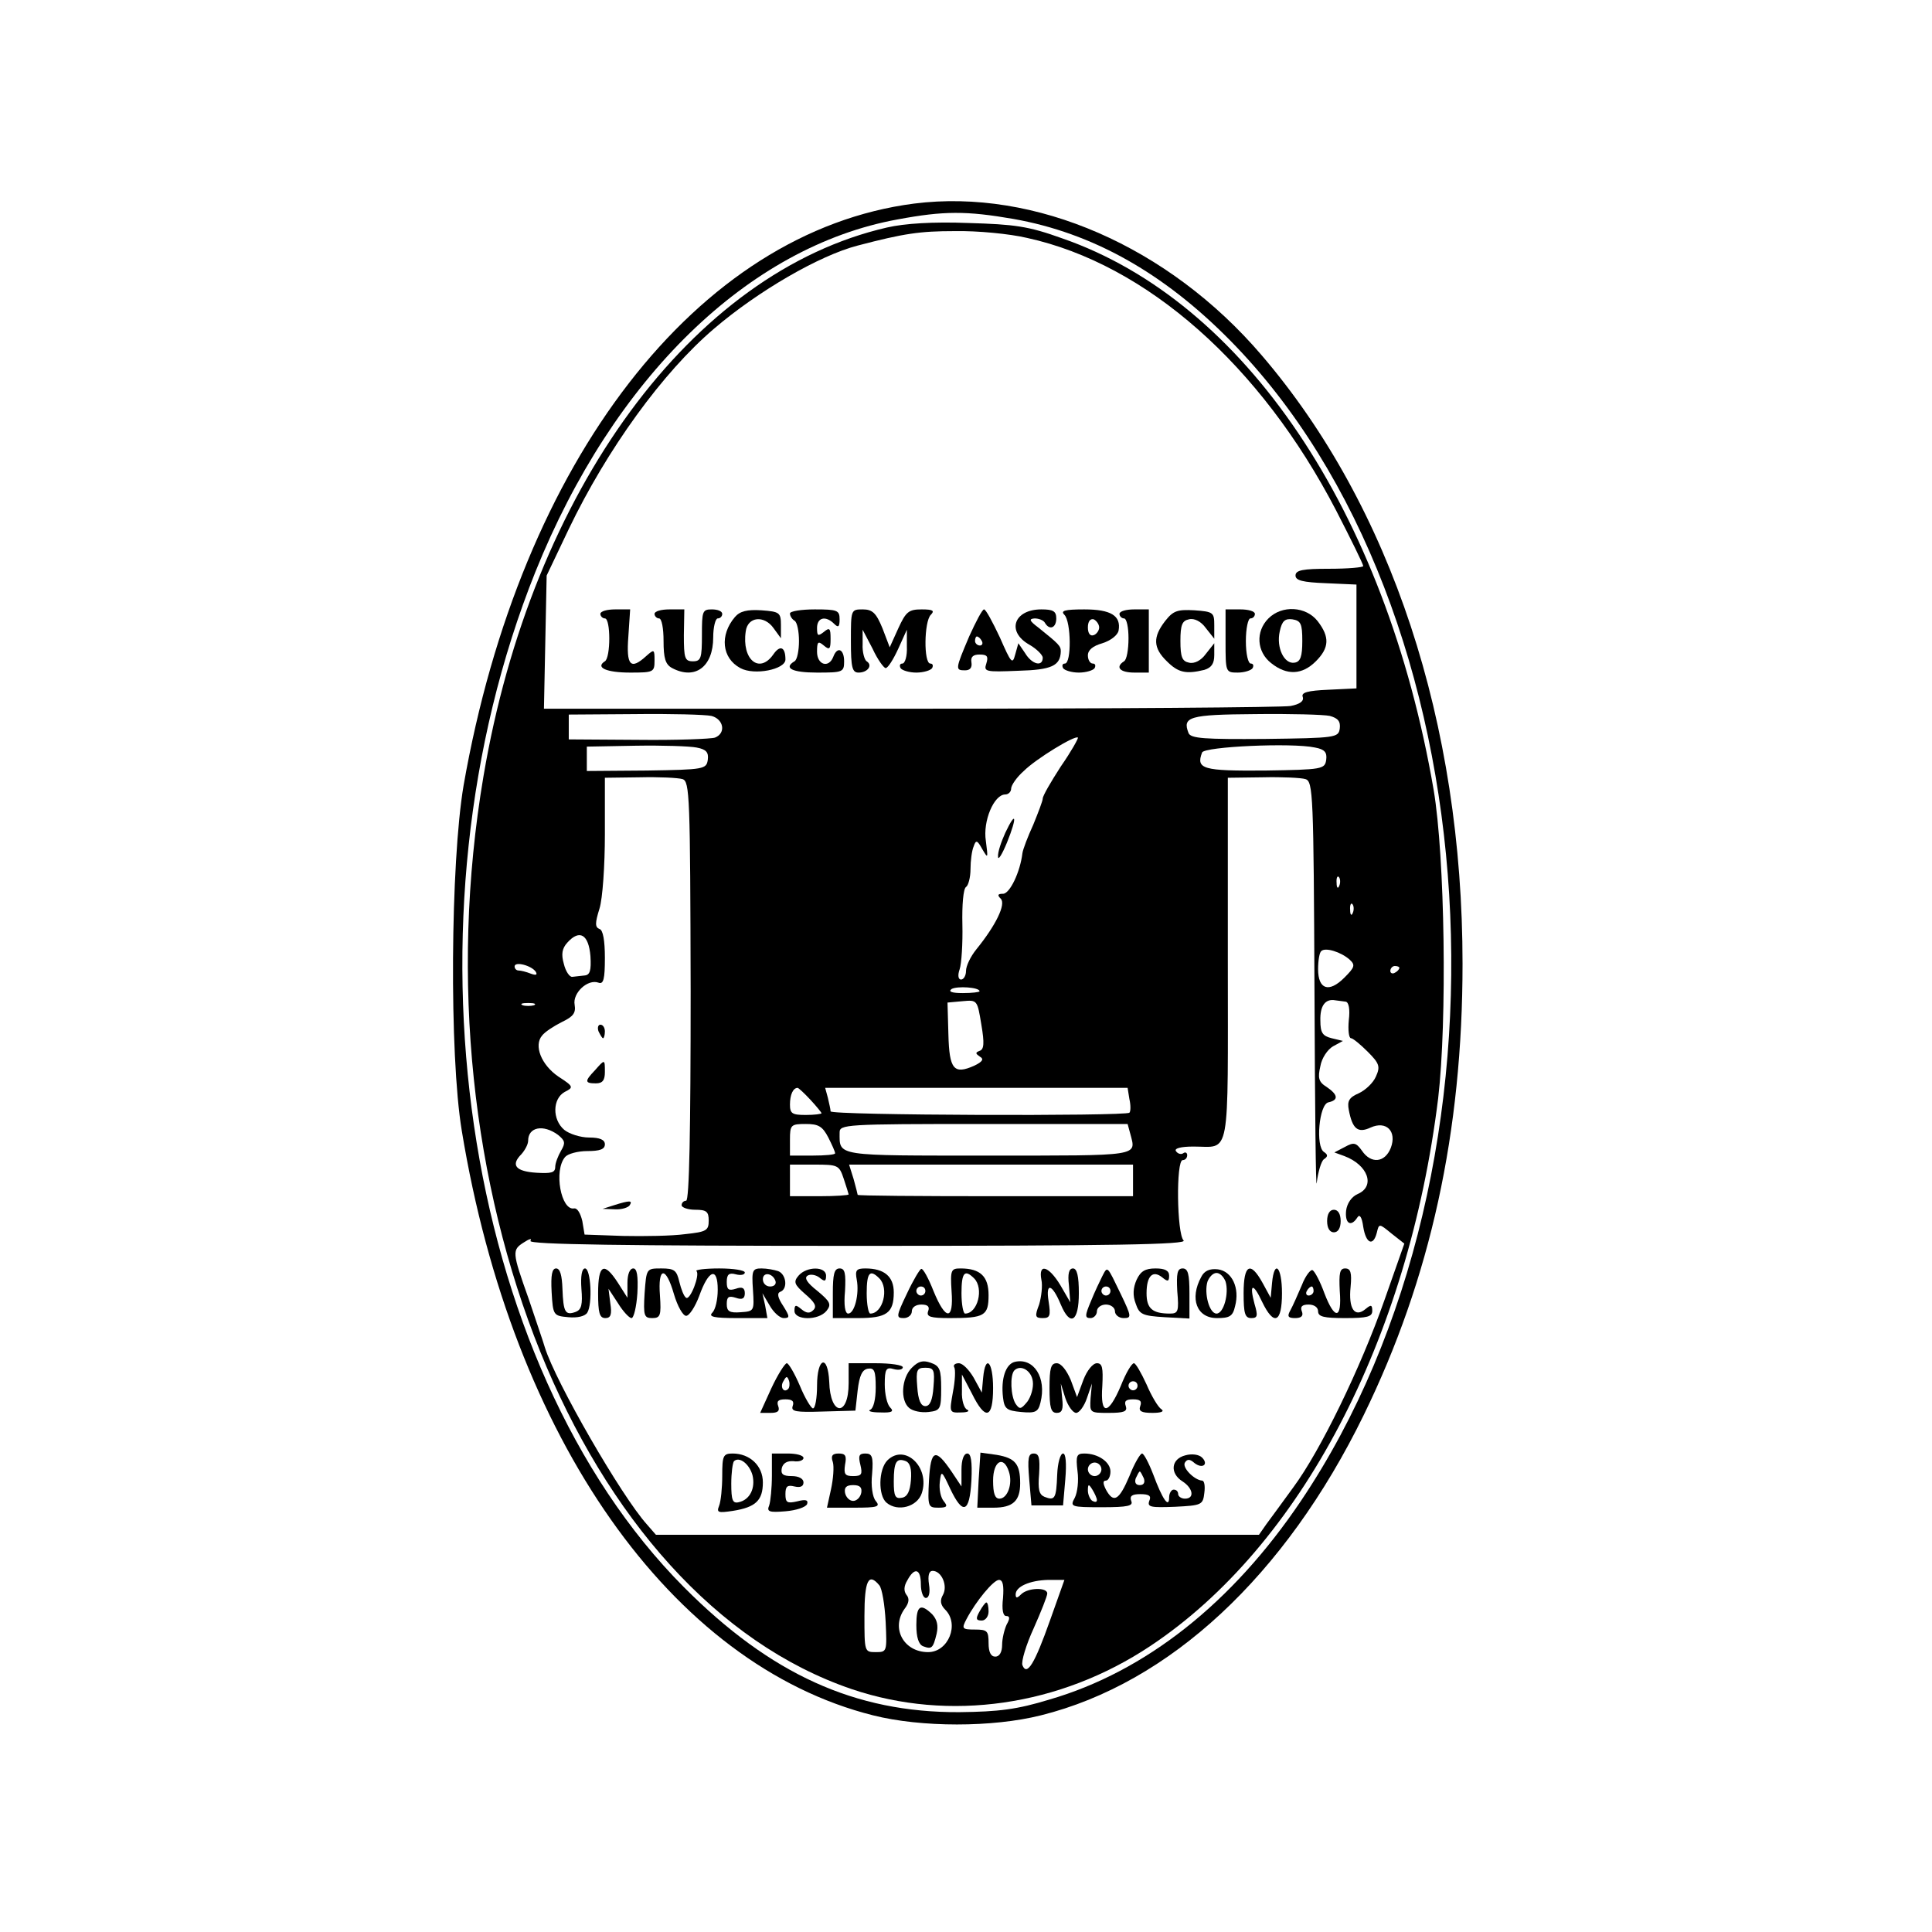 <?xml version="1.0" standalone="no"?>
<!DOCTYPE svg PUBLIC "-//W3C//DTD SVG 20010904//EN"
 "http://www.w3.org/TR/2001/REC-SVG-20010904/DTD/svg10.dtd">
<svg version="1.0" xmlns="http://www.w3.org/2000/svg"
 width="428pt" height="428pt" viewBox="0 0 428 428"
 preserveAspectRatio="xMidYMid meet">

<g transform="translate(0,428) scale(0.1,-0.1)"
fill="#000000" stroke="none">
<path d="M2025 3829 c-480 -62 -872 -569 -998 -1289 -29 -171 -32 -596 -4
-765 112 -682 465 -1183 911 -1295 107 -27 265 -27 372 0 285 71 541 309 715
665 148 303 219 627 219 1000 0 533 -158 1013 -445 1348 -206 241 -502 370
-770 336z m220 -34 c175 -31 332 -119 480 -269 583 -591 659 -1825 157 -2571
-152 -226 -344 -378 -557 -440 -72 -22 -112 -27 -200 -28 -231 -1 -418 84
-610 277 -493 496 -637 1480 -329 2249 173 430 472 721 803 781 102 19 152 19
256 1z"/>
<path d="M1965 3776 c-432 -99 -787 -583 -894 -1216 -153 -905 216 -1818 816
-2022 216 -73 461 -38 662 96 332 221 571 677 637 1213 20 171 15 535 -10 683
-106 618 -419 1082 -823 1222 -75 27 -105 31 -208 34 -78 3 -141 -1 -180 -10z
m310 -23 c265 -58 518 -282 685 -604 33 -64 60 -119 60 -123 0 -3 -34 -6 -75
-6 -59 0 -75 -3 -75 -15 0 -11 16 -15 68 -17 l67 -3 0 -115 0 -115 -62 -3
c-46 -2 -61 -6 -57 -16 3 -9 -6 -16 -27 -20 -17 -3 -397 -6 -843 -6 l-811 0 3
148 3 147 49 103 c85 177 208 347 322 444 97 83 233 162 318 184 103 27 138
32 215 32 50 1 122 -6 160 -15z m-699 -1059 c27 -7 33 -38 8 -48 -9 -3 -85 -6
-170 -5 l-154 1 0 27 0 28 146 1 c80 1 156 -1 170 -4z m1370 0 c18 -5 24 -12
22 -28 -3 -20 -8 -21 -166 -23 -134 -1 -164 1 -169 13 -14 36 1 41 147 42 78
1 153 -1 166 -4z m-596 -112 c-22 -34 -40 -65 -40 -71 0 -5 -10 -31 -21 -58
-12 -26 -23 -55 -24 -63 -5 -42 -28 -90 -43 -90 -12 0 -13 -3 -5 -11 12 -12
-11 -59 -54 -112 -13 -16 -23 -37 -23 -48 0 -10 -5 -19 -11 -19 -6 0 -8 9 -3
23 4 12 7 57 6 99 -1 43 2 79 8 83 5 3 10 21 10 40 0 18 3 41 7 50 5 15 8 14
19 -6 13 -22 13 -21 8 18 -7 44 18 103 43 103 7 0 13 6 13 13 0 7 12 25 28 39
27 27 114 80 120 74 1 -2 -15 -31 -38 -64z m-807 42 c22 -4 27 -11 25 -27 -3
-21 -8 -22 -135 -24 l-133 -1 0 27 0 27 108 2 c59 1 120 -1 135 -4z m1370 0
c22 -4 27 -11 25 -27 -3 -21 -8 -22 -136 -24 -137 -1 -153 3 -139 40 5 13 199
22 250 11z m-1401 -70 c16 -5 17 -38 18 -470 0 -308 -3 -464 -10 -464 -5 0
-10 -4 -10 -10 0 -5 14 -10 30 -10 25 0 30 -4 30 -24 0 -22 -5 -25 -52 -30
-29 -4 -91 -5 -138 -4 l-85 3 -5 30 c-4 17 -11 29 -18 28 -29 -6 -46 84 -20
114 6 7 28 13 49 13 28 0 39 4 39 15 0 10 -11 15 -35 15 -19 0 -44 8 -55 17
-27 23 -26 69 1 84 20 10 20 12 -14 34 -38 26 -55 69 -36 91 6 8 26 21 44 30
25 12 31 20 28 38 -5 26 29 58 53 49 11 -4 14 8 14 55 0 38 -4 62 -12 64 -10
4 -10 13 0 45 7 22 12 96 12 165 l0 125 77 1 c43 1 85 -1 95 -4z m1380 0 c17
-5 18 -35 20 -472 1 -257 3 -447 5 -422 3 24 10 48 16 52 9 6 9 10 0 16 -19
12 -11 106 10 110 23 5 21 17 -4 34 -18 11 -20 20 -14 46 3 18 16 37 28 44
l22 12 -25 6 c-20 5 -25 12 -25 39 -1 33 11 49 33 45 6 -1 17 -2 23 -3 7 -1
10 -17 7 -41 -2 -22 0 -40 5 -40 4 0 21 -14 37 -30 26 -26 28 -33 18 -55 -6
-14 -23 -30 -38 -37 -21 -9 -26 -17 -22 -37 8 -42 20 -52 48 -39 35 16 59 -8
45 -45 -13 -33 -44 -36 -64 -6 -13 18 -18 19 -38 8 l-23 -12 22 -8 c53 -20 69
-67 30 -84 -14 -6 -24 -21 -26 -37 -3 -29 11 -37 25 -15 5 8 10 1 13 -21 6
-37 22 -44 30 -13 5 21 5 21 33 -2 l28 -22 -44 -125 c-53 -151 -142 -334 -202
-415 -24 -33 -51 -70 -60 -82 l-16 -23 -668 0 -668 0 -20 23 c-56 62 -202 315
-226 392 -3 11 -20 60 -36 108 -37 104 -37 108 -10 125 12 8 18 9 14 3 -4 -8
207 -11 726 -11 570 0 730 3 721 12 -15 15 -17 178 -2 178 6 0 10 5 10 11 0 5
-4 8 -9 4 -5 -3 -12 -1 -16 5 -4 6 11 10 39 10 83 0 76 -36 76 415 l0 402 77
1 c43 1 86 -1 95 -4z m75 -236 c-3 -8 -6 -5 -6 6 -1 11 2 17 5 13 3 -3 4 -12
1 -19z m30 -60 c-3 -8 -6 -5 -6 6 -1 11 2 17 5 13 3 -3 4 -12 1 -19z m-1689
-96 c2 -32 -1 -42 -13 -43 -8 -1 -20 -2 -27 -3 -6 -1 -15 12 -19 29 -6 21 -4
34 8 47 27 30 47 18 51 -30z m1682 -8 c13 -12 11 -17 -12 -40 -34 -34 -58 -26
-58 19 0 19 3 37 7 40 9 9 44 -2 63 -19z m-1803 -27 c4 -7 0 -8 -11 -4 -10 4
-22 7 -27 7 -5 0 -9 4 -9 9 0 12 38 2 47 -12z m1913 9 c0 -3 -4 -8 -10 -11 -5
-3 -10 -1 -10 4 0 6 5 11 10 11 6 0 10 -2 10 -4z m-930 -52 c0 -2 -17 -4 -37
-4 -24 0 -33 3 -25 9 12 7 62 4 62 -5z m0 -132 c-10 -4 -9 -6 1 -13 9 -5 6
-11 -13 -20 -45 -20 -55 -8 -57 69 l-2 71 33 3 c33 3 33 3 42 -52 7 -41 6 -55
-4 -58z m-987 101 c-7 -2 -19 -2 -25 0 -7 3 -2 5 12 5 14 0 19 -2 13 -5z m612
-209 c14 -15 25 -29 25 -30 0 -2 -16 -4 -35 -4 -30 0 -35 3 -35 23 0 22 7 37
17 37 2 0 15 -12 28 -26z m707 1 c3 -13 3 -27 0 -30 -8 -8 -662 -6 -662 3 0 4
-3 17 -6 30 l-6 22 335 0 335 0 4 -25z m-667 -85 c8 -16 15 -31 15 -35 0 -3
-22 -5 -50 -5 l-50 0 0 35 c0 33 2 35 35 35 28 0 37 -5 50 -30z m669 8 c13
-50 26 -48 -313 -48 -343 0 -331 -2 -331 51 0 18 11 19 319 19 l319 0 6 -22z
m-1268 -2 c16 -13 17 -18 7 -35 -7 -12 -13 -28 -13 -36 0 -13 -9 -15 -42 -13
-46 3 -57 17 -33 41 8 9 15 22 15 30 0 30 33 37 66 13z m633 -97 c6 -18 11
-34 11 -35 0 -2 -29 -4 -65 -4 l-65 0 0 35 0 35 54 0 c52 0 55 -1 65 -31z
m641 -4 l0 -35 -305 0 c-168 0 -305 1 -305 3 0 1 -4 17 -9 35 l-10 32 315 0
314 0 0 -35z m-470 -895 c0 -16 5 -30 11 -30 7 0 10 12 7 30 -3 20 0 30 8 30
20 0 34 -33 23 -53 -7 -12 -6 -22 5 -33 32 -32 7 -94 -38 -94 -54 0 -83 53
-52 96 10 13 11 23 4 31 -6 8 -6 19 2 32 16 30 30 26 30 -9z m-92 -2 c6 -7 12
-43 14 -81 3 -66 3 -67 -22 -67 -25 0 -25 1 -25 80 0 79 9 97 33 68z m274 -28
c-3 -26 0 -40 7 -40 8 0 9 -5 1 -19 -5 -11 -10 -31 -10 -45 0 -16 -6 -26 -15
-26 -10 0 -15 10 -15 30 0 27 -3 30 -30 30 -29 0 -30 2 -19 23 21 40 60 87 72
87 9 0 11 -13 9 -40z m104 -50 c-34 -96 -51 -124 -61 -99 -3 8 8 45 25 82 16
36 30 71 30 77 0 14 -43 13 -58 -2 -9 -9 -12 -9 -12 0 0 17 31 31 72 32 l36 0
-32 -90z"/>
<path d="M1330 2920 c0 -5 5 -10 10 -10 13 0 13 -87 0 -95 -22 -14 4 -25 56
-25 52 0 54 1 54 27 0 25 -1 25 -18 10 -35 -32 -45 -22 -40 43 l4 60 -33 0
c-18 0 -33 -4 -33 -10z"/>
<path d="M1450 2920 c0 -5 5 -10 10 -10 6 0 10 -22 10 -50 0 -38 4 -52 19 -60
51 -27 91 3 91 68 0 23 5 42 10 42 6 0 10 5 10 10 0 6 -10 10 -23 10 -21 0
-22 -4 -22 -57 0 -51 -2 -58 -20 -58 -18 0 -20 7 -20 58 l1 57 -33 0 c-18 0
-33 -4 -33 -10z"/>
<path d="M1628 2913 c-34 -40 -29 -91 12 -113 31 -17 100 -3 100 19 0 28 -12
33 -27 11 -31 -44 -70 -11 -61 51 4 33 41 37 62 7 l16 -22 0 29 c0 28 -3 30
-43 33 -32 2 -48 -2 -59 -15z"/>
<path d="M1750 2921 c0 -6 5 -13 10 -16 6 -3 10 -24 10 -45 0 -21 -4 -42 -10
-45 -25 -15 -5 -25 50 -25 57 0 60 1 60 25 0 27 -15 34 -24 10 -10 -26 -36
-18 -36 11 0 22 2 25 15 14 13 -11 15 -8 15 15 0 23 -2 26 -15 15 -13 -10 -15
-9 -15 9 0 23 19 28 38 9 9 -9 12 -7 12 10 0 20 -5 22 -55 22 -30 0 -55 -4
-55 -9z"/>
<path d="M1885 2860 c0 -59 3 -70 17 -70 20 0 32 16 18 25 -5 3 -10 21 -9 38
l0 32 22 -42 c11 -24 25 -43 29 -43 5 0 17 19 28 43 l19 42 0 -37 c1 -21 -4
-38 -10 -38 -5 0 -7 -4 -4 -10 3 -5 19 -10 35 -10 16 0 32 5 35 10 3 6 1 10
-4 10 -15 0 -14 93 1 108 9 9 5 12 -20 12 -29 0 -35 -5 -52 -42 l-19 -42 -16
42 c-14 34 -22 42 -44 42 -26 0 -26 -1 -26 -70z"/>
<path d="M2147 2870 c-31 -73 -31 -75 -9 -75 11 0 16 6 14 18 -2 12 4 17 18
17 17 0 20 -4 15 -20 -6 -18 -2 -19 70 -16 75 2 94 11 95 43 0 12 -4 16 -50
53 -20 15 -21 19 -8 20 9 0 20 -4 23 -10 10 -17 25 -11 25 10 0 16 -7 20 -33
20 -61 0 -78 -49 -27 -78 16 -9 30 -23 30 -29 0 -21 -24 -15 -39 10 l-15 22
-7 -25 c-6 -23 -9 -19 -34 38 -16 34 -31 62 -35 62 -4 0 -18 -27 -33 -60z m28
-10 c3 -5 1 -10 -4 -10 -6 0 -11 5 -11 10 0 6 2 10 4 10 3 0 8 -4 11 -10z"/>
<path d="M2358 2918 c15 -15 16 -108 1 -108 -5 0 -7 -4 -4 -10 3 -5 19 -10 35
-10 16 0 32 5 35 10 3 6 1 10 -4 10 -6 0 -11 8 -11 18 0 12 11 21 32 27 19 6
34 18 36 28 6 33 -17 47 -76 47 -44 0 -53 -3 -44 -12z m77 -28 c0 -7 -6 -15
-12 -17 -8 -3 -13 4 -13 17 0 13 5 20 13 18 6 -3 12 -11 12 -18z"/>
<path d="M2480 2920 c0 -5 5 -10 10 -10 6 0 10 -20 10 -44 0 -25 -4 -48 -10
-51 -20 -13 -9 -25 23 -25 l32 0 0 70 0 70 -32 0 c-18 0 -33 -4 -33 -10z"/>
<path d="M2581 2904 c-27 -35 -27 -59 4 -89 25 -25 42 -29 83 -19 16 5 22 14
22 33 l0 26 -19 -24 c-10 -14 -25 -22 -37 -19 -15 3 -19 12 -19 48 0 36 4 45
19 48 12 3 27 -5 37 -19 l19 -24 0 30 c0 28 -2 30 -44 33 -38 2 -47 -1 -65
-24z"/>
<path d="M2715 2860 c0 -69 0 -70 27 -70 15 0 30 5 33 10 3 6 1 10 -4 10 -6 0
-11 21 -11 50 0 28 5 50 10 50 6 0 10 5 10 10 0 6 -15 10 -32 10 l-33 0 0 -70z"/>
<path d="M2810 2910 c-29 -29 -26 -74 6 -99 35 -28 69 -26 99 4 30 30 31 54 4
89 -26 33 -79 36 -109 6z m75 -50 c0 -34 -4 -46 -17 -48 -23 -4 -41 33 -33 69
5 24 12 29 28 27 19 -3 22 -10 22 -48z"/>
<path d="M2227 2435 c-9 -20 -17 -43 -16 -53 0 -9 9 5 20 32 23 57 20 72 -4
21z"/>
<path d="M1326 1995 c4 -8 8 -15 10 -15 2 0 4 7 4 15 0 8 -4 15 -10 15 -5 0
-7 -7 -4 -15z"/>
<path d="M1318 1909 c-23 -24 -23 -29 2 -29 15 0 20 7 20 25 0 29 0 29 -22 4z"/>
<path d="M1360 1610 l-25 -8 27 -1 c15 -1 30 4 33 9 7 11 0 11 -35 0z"/>
<path d="M2940 1575 c0 -16 6 -25 15 -25 9 0 15 9 15 25 0 16 -6 25 -15 25 -9
0 -15 -9 -15 -25z"/>
<path d="M1222 1418 c3 -52 4 -53 37 -56 20 -2 37 2 42 10 12 19 8 98 -5 98
-7 0 -10 -17 -8 -45 3 -35 0 -46 -12 -51 -24 -9 -28 -1 -30 51 -1 29 -5 45
-14 45 -9 0 -12 -14 -10 -52z"/>
<path d="M1325 1415 c0 -43 3 -55 16 -55 12 0 15 8 11 33 l-4 32 21 -32 c11
-18 25 -33 30 -33 5 0 11 25 13 55 2 39 -1 55 -9 55 -8 0 -13 -13 -13 -32 l0
-33 -21 33 c-31 48 -44 41 -44 -23z"/>
<path d="M1428 1415 c-3 -50 -1 -55 17 -55 18 0 20 6 17 50 -5 64 13 66 31 3
8 -27 20 -48 27 -48 7 0 20 20 29 44 21 59 41 65 41 14 0 -22 -5 -44 -12 -51
-9 -9 3 -12 55 -12 l67 0 -5 28 -6 27 16 -27 c9 -16 23 -28 31 -28 14 0 14 3
-1 27 -12 18 -14 28 -7 31 18 6 14 39 -4 46 -9 3 -25 6 -37 6 -20 0 -22 -4
-19 -47 3 -47 3 -48 -27 -50 -25 -2 -31 2 -31 18 0 16 4 19 20 14 14 -5 20 -2
20 10 0 12 -6 15 -20 10 -16 -5 -20 -2 -20 15 0 17 5 21 20 17 11 -3 20 -1 20
4 0 5 -25 9 -57 9 -31 0 -54 -3 -50 -6 8 -8 -14 -65 -23 -59 -5 3 -11 19 -15
35 -6 26 -11 30 -40 30 -33 0 -33 0 -37 -55z m290 27 c2 -7 -3 -12 -12 -12 -9
0 -16 7 -16 16 0 17 22 14 28 -4z"/>
<path d="M1769 1454 c-12 -14 -9 -20 15 -41 21 -18 26 -27 18 -35 -8 -8 -15
-8 -27 2 -12 10 -15 10 -15 -4 0 -21 53 -22 71 0 11 14 9 20 -20 44 -23 18
-30 29 -22 34 6 4 18 2 26 -4 12 -10 15 -9 15 4 0 21 -43 21 -61 0z"/>
<path d="M1845 1415 l0 -55 56 0 c63 0 79 11 79 57 0 35 -21 53 -63 53 -20 0
-23 -4 -19 -25 6 -32 -5 -75 -19 -75 -7 0 -10 19 -7 50 2 39 0 50 -12 50 -12
0 -15 -13 -15 -55z m103 33 c22 -22 8 -78 -20 -78 -4 0 -8 20 -8 45 0 46 7 54
28 33z"/>
<path d="M2009 1414 c-24 -50 -24 -54 -7 -54 10 0 18 7 18 15 0 9 9 15 21 15
15 0 19 -5 15 -15 -4 -12 5 -15 48 -15 77 0 86 5 86 51 0 41 -18 59 -62 59
-21 0 -23 -3 -20 -50 5 -66 -13 -66 -40 0 -11 28 -23 50 -27 49 -3 0 -18 -25
-32 -55z m149 34 c22 -22 8 -78 -20 -78 -4 0 -8 20 -8 45 0 46 7 54 28 33z
m-108 -28 c0 -5 -4 -10 -10 -10 -5 0 -10 5 -10 10 0 6 5 10 10 10 6 0 10 -4
10 -10z"/>
<path d="M2307 1445 c3 -13 0 -38 -5 -55 -10 -26 -9 -30 8 -30 16 0 18 5 13
37 -7 43 8 39 27 -7 21 -50 40 -38 40 25 0 38 -4 55 -13 55 -9 0 -12 -12 -9
-37 l3 -38 -22 38 c-26 43 -49 49 -42 12z"/>
<path d="M2442 1453 c-5 -10 -17 -35 -25 -55 -14 -33 -14 -38 -1 -38 7 0 14 7
14 15 0 8 9 15 20 15 11 0 20 -7 20 -15 0 -8 9 -15 19 -15 18 0 18 3 -6 53
-31 64 -29 63 -41 40z m18 -33 c0 -5 -4 -10 -10 -10 -5 0 -10 5 -10 10 0 6 5
10 10 10 6 0 10 -4 10 -10z"/>
<path d="M2518 1445 c-8 -18 -9 -35 -2 -53 8 -24 15 -27 64 -30 l55 -3 0 56
c0 42 -3 55 -15 55 -12 0 -14 -11 -12 -50 4 -45 2 -50 -16 -50 -39 0 -52 11
-52 45 0 39 14 52 35 35 12 -10 15 -9 15 4 0 11 -9 16 -30 16 -23 0 -33 -6
-42 -25z"/>
<path d="M2661 1451 c-26 -48 -10 -91 35 -91 28 0 35 4 40 26 11 41 -7 78 -38
82 -18 2 -30 -3 -37 -17z m54 -10 c8 -26 -4 -71 -20 -71 -16 0 -28 45 -20 71
4 10 12 19 20 19 8 0 16 -9 20 -19z"/>
<path d="M2755 1415 c0 -45 3 -55 17 -55 14 0 15 5 7 32 -12 45 -3 47 17 4 26
-54 44 -47 44 19 0 59 -17 76 -22 23 l-3 -33 -18 33 c-27 49 -42 41 -42 -23z"/>
<path d="M2884 1433 c-9 -21 -20 -46 -25 -55 -8 -14 -6 -18 10 -18 14 0 19 5
15 15 -4 10 0 15 15 15 12 0 21 -6 21 -15 0 -12 13 -15 60 -15 49 0 60 3 60
16 0 14 -3 14 -15 4 -24 -20 -38 1 -33 49 3 32 0 41 -12 41 -12 0 -14 -10 -12
-50 5 -63 -11 -65 -34 -5 -9 25 -21 48 -26 51 -4 3 -16 -12 -24 -33z m26 -13
c0 -5 -5 -10 -11 -10 -5 0 -7 5 -4 10 3 6 8 10 11 10 2 0 4 -4 4 -10z"/>
<path d="M2020 1250 c-23 -23 -26 -72 -6 -89 8 -7 27 -11 43 -9 26 3 28 6 28
52 0 42 -3 50 -23 57 -17 6 -27 4 -42 -11z m48 -42 c-2 -30 -8 -43 -18 -43
-10 0 -16 13 -18 43 -3 37 -1 42 18 42 19 0 21 -5 18 -42z"/>
<path d="M2248 1263 c-20 -5 -31 -37 -26 -79 3 -25 8 -29 40 -32 32 -3 38 0
43 21 14 55 -15 100 -57 90z m40 -43 c2 -14 -4 -34 -12 -45 -14 -17 -17 -18
-26 -5 -11 17 -13 63 -3 74 14 14 38 0 41 -24z"/>
<path d="M1709 1205 l-25 -55 23 0 c16 0 21 4 17 15 -4 11 0 15 16 15 15 0 20
-4 16 -15 -4 -12 7 -14 67 -12 l72 2 5 45 c4 33 10 46 23 48 14 2 17 -5 17
-42 0 -26 -5 -46 -12 -49 -7 -3 3 -6 22 -6 26 -1 31 2 22 11 -7 7 -12 30 -12
51 0 34 3 39 20 34 11 -3 20 -1 20 4 0 5 -27 9 -60 9 l-60 0 0 -44 c0 -76 -41
-73 -43 3 -3 62 -27 54 -27 -9 0 -27 -4 -50 -9 -50 -4 0 -18 23 -29 50 -12 28
-25 50 -29 50 -4 0 -20 -25 -34 -55z m37 -2 c-10 -10 -19 5 -10 18 6 11 8 11
12 0 2 -7 1 -15 -2 -18z"/>
<path d="M2114 1251 c3 -5 2 -30 -3 -55 -8 -45 -8 -46 18 -45 14 0 20 3 14 6
-7 2 -13 21 -12 41 l0 37 22 -42 c30 -61 47 -56 47 12 0 59 -17 76 -22 23 l-3
-33 -18 33 c-10 17 -24 32 -33 32 -8 0 -13 -4 -10 -9z"/>
<path d="M2325 1205 c0 -43 3 -55 16 -55 12 0 15 8 12 33 l-3 32 10 -32 c6
-18 17 -33 24 -33 7 0 18 15 24 33 l11 32 -3 -32 c-2 -33 -2 -33 40 -33 34 0
42 3 38 15 -4 11 0 15 16 15 16 0 20 -4 16 -15 -4 -11 2 -15 27 -15 19 0 27 3
20 8 -7 4 -22 29 -33 55 -12 26 -24 47 -28 47 -5 0 -18 -22 -29 -50 -28 -66
-46 -66 -41 0 2 40 0 50 -12 50 -9 0 -22 -16 -30 -37 l-14 -38 -14 38 c-9 21
-21 37 -31 37 -13 0 -16 -11 -16 -55z m195 5 c0 -5 -4 -10 -10 -10 -5 0 -10 5
-10 10 0 6 5 10 10 10 6 0 10 -4 10 -10z"/>
<path d="M1600 1011 c0 -27 -3 -57 -7 -67 -6 -15 -2 -16 31 -11 50 8 66 23 66
63 0 37 -29 64 -67 64 -21 0 -23 -5 -23 -49z m67 1 c7 -29 -6 -55 -31 -60 -13
-3 -16 5 -16 41 0 24 3 46 6 50 12 11 34 -6 41 -31z"/>
<path d="M1710 1011 c0 -27 -3 -57 -6 -66 -6 -14 0 -16 36 -13 24 2 45 9 48
16 3 9 -3 11 -22 6 -22 -5 -26 -3 -26 16 0 17 4 21 20 17 13 -3 20 0 20 9 0 8
-10 14 -26 14 -19 0 -25 4 -22 18 3 11 12 16 26 15 12 -2 22 2 22 7 0 6 -16
10 -35 10 l-35 0 0 -49z"/>
<path d="M1845 1041 c3 -10 1 -37 -4 -60 l-9 -41 60 0 c52 0 59 2 48 15 -7 8
-11 34 -8 60 3 38 0 45 -15 45 -14 0 -16 -5 -11 -25 5 -21 3 -25 -16 -25 -18
0 -21 4 -18 25 4 20 1 25 -14 25 -14 0 -18 -5 -13 -19z m63 -68 c-2 -10 -10
-18 -18 -18 -8 0 -16 8 -18 18 -2 12 3 17 18 17 15 0 20 -5 18 -17z"/>
<path d="M1966 1045 c-20 -20 -21 -78 -2 -94 25 -21 68 -9 78 21 19 57 -37
111 -76 73z m52 -44 c-2 -25 -8 -37 -20 -39 -15 -3 -18 4 -18 36 0 44 6 53 27
45 9 -4 13 -17 11 -42z"/>
<path d="M2058 1001 c-3 -59 -2 -61 21 -61 19 0 21 3 12 14 -7 8 -11 27 -9 43
3 26 4 26 23 -15 28 -59 43 -54 47 18 2 43 -1 60 -9 60 -8 0 -13 -14 -13 -36
l0 -37 -22 33 c-36 53 -46 49 -50 -19z"/>
<path d="M2168 1001 l-3 -61 36 0 c43 0 59 15 59 54 0 43 -11 56 -52 63 l-36
5 -4 -61z m67 19 c9 -27 -3 -60 -21 -60 -10 0 -14 12 -14 40 0 43 23 57 35 20z"/>
<path d="M2280 1003 l5 -58 35 0 35 0 5 58 c3 36 1 57 -5 57 -6 0 -12 -21 -13
-47 -2 -53 -5 -58 -28 -49 -12 5 -15 16 -12 51 2 35 0 45 -12 45 -12 0 -14
-10 -10 -57z"/>
<path d="M2387 1021 c3 -21 0 -47 -6 -59 -11 -20 -9 -21 60 -21 58 0 70 3 65
14 -4 11 2 15 20 15 20 0 25 -4 20 -15 -5 -14 4 -15 57 -13 59 3 62 4 65 31 2
15 0 27 -5 27 -17 1 -45 29 -38 40 5 8 11 8 21 -1 18 -14 32 -3 17 12 -7 7
-23 9 -37 5 -32 -8 -35 -40 -6 -58 23 -15 27 -38 5 -38 -8 0 -15 5 -15 10 0 6
-4 10 -10 10 -5 0 -10 -8 -10 -17 0 -26 -15 -4 -35 50 -10 26 -21 47 -25 47
-4 0 -17 -22 -28 -50 -23 -54 -35 -61 -52 -30 -7 14 -7 20 0 20 5 0 10 9 10
20 0 21 -27 40 -58 40 -17 0 -19 -5 -15 -39z m53 4 c0 -8 -7 -15 -15 -15 -8 0
-15 7 -15 15 0 8 7 15 15 15 8 0 15 -7 15 -15z m94 -20 c3 -9 0 -15 -9 -15 -9
0 -12 6 -9 15 4 8 7 15 9 15 2 0 5 -7 9 -15z m-104 -48 c0 -5 -4 -5 -10 -2 -5
3 -10 14 -10 23 0 15 2 15 10 2 5 -8 10 -19 10 -23z"/>
<path d="M2030 680 c0 -27 5 -43 15 -47 19 -7 22 -5 30 28 4 18 1 31 -10 43
-26 25 -35 19 -35 -24z"/>
<path d="M2170 710 c-9 -16 -8 -20 5 -20 8 0 15 9 15 20 0 11 -2 20 -5 20 -2
0 -9 -9 -15 -20z"/>
</g>
</svg>
